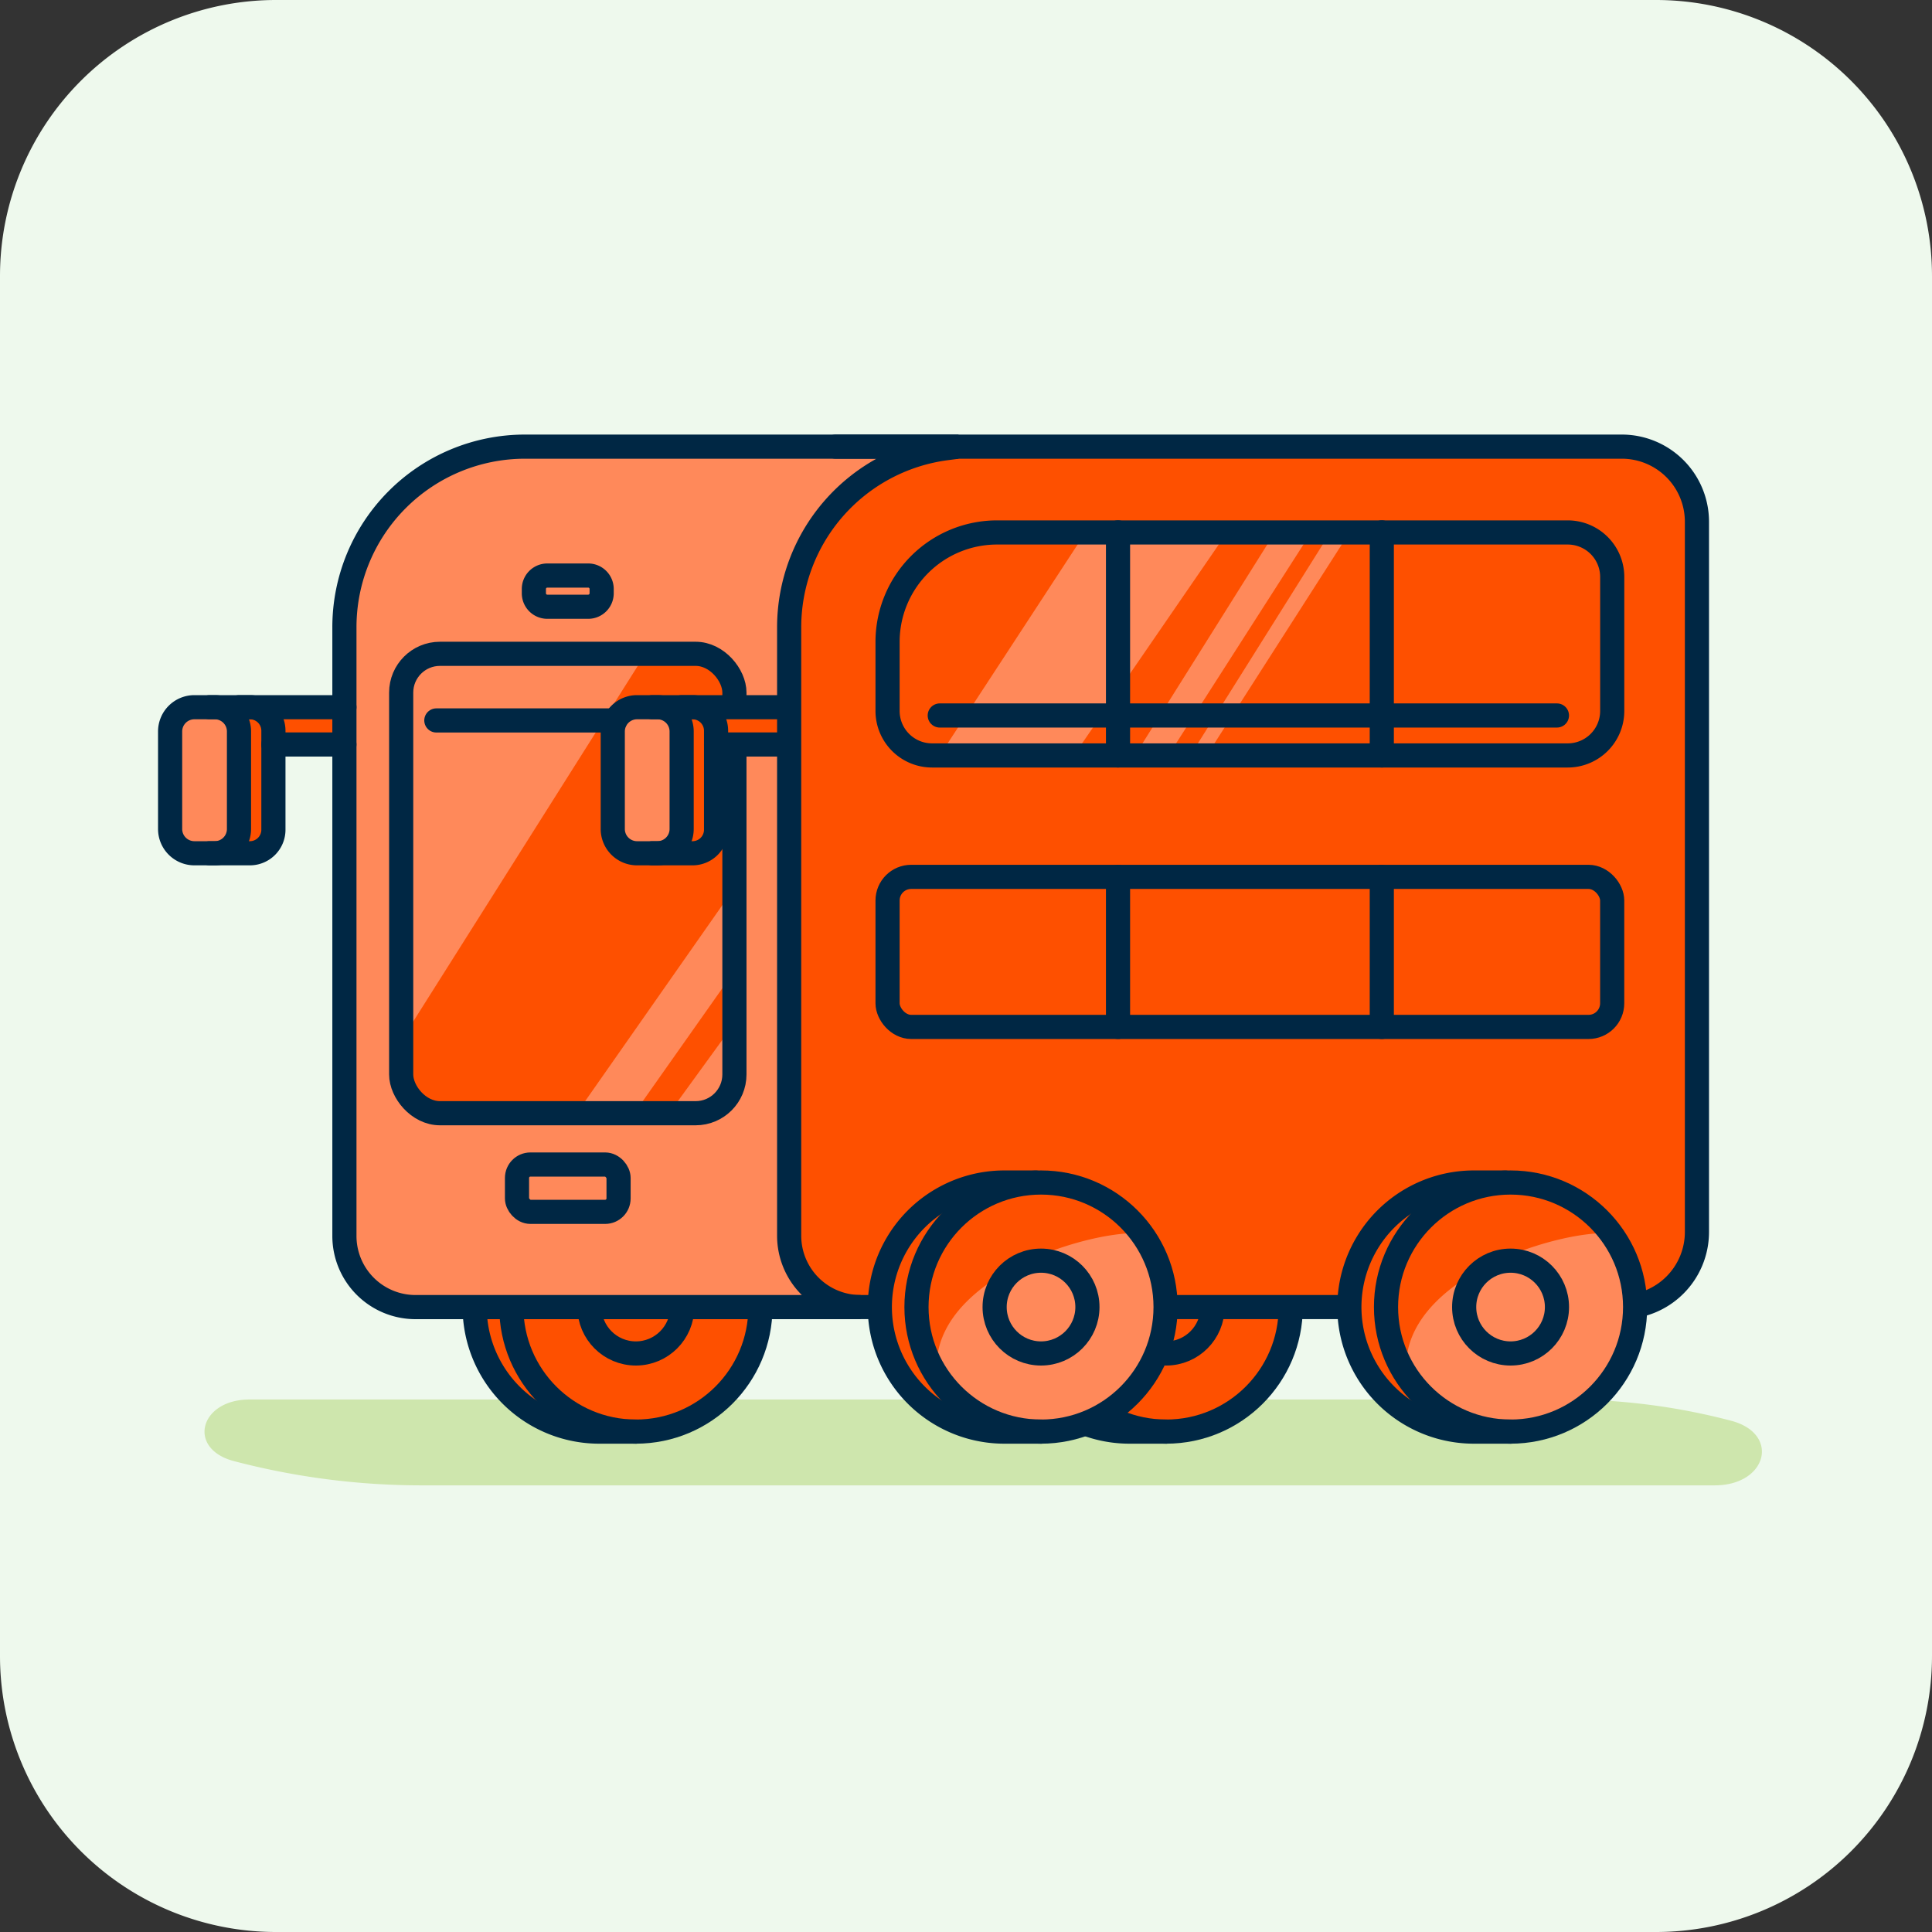 <svg id="Illustration_Transporte" xmlns="http://www.w3.org/2000/svg" xmlns:xlink="http://www.w3.org/1999/xlink" width="60" height="60" viewBox="0 0 60 60">
  <rect x="0" y="0" width="60" height="60" fill="#333333" stroke="none"/>
  <defs>
    <clipPath id="clip-path">
      <rect id="Rectángulo_3539" data-name="Rectángulo 3539" width="60" height="60" fill="none"/>
    </clipPath>
  </defs>
  <g id="Grupo_2575" data-name="Grupo 2575">
    <g id="Grupo_2544" data-name="Grupo 2544" clip-path="url(#clip-path)">
      <path id="Trazado_19083" data-name="Trazado 19083" d="M8.571,0H51.428A8.572,8.572,0,0,1,60,8.571V51.429A8.572,8.572,0,0,1,51.428,60H8.571A8.571,8.571,0,0,1,0,51.429V8.571A8.571,8.571,0,0,1,8.571,0" fill="#eef9ed"/>
      <path id="Trazado_19084" data-name="Trazado 19084" d="M53.251,46.129H13.131a22.949,22.949,0,0,1-5.873-.755C5.8,44.987,6.2,43.463,7.75,43.463H48.629a20.057,20.057,0,0,1,5.138.661c1.526.406,1.114,2.005-.516,2.005" fill="#cee6ad"/>
      <path id="Trazado_19085" data-name="Trazado 19085" d="M19.584,36.724h-.975a3.868,3.868,0,0,0,0,7.736h1.138" fill="#fe5000"/>
      <path id="Trazado_19086" data-name="Trazado 19086" d="M23.619,40.593A3.869,3.869,0,0,1,16.146,42a3.8,3.8,0,0,1-.272-1.406A3.872,3.872,0,0,1,23.4,39.3v.019a3.672,3.672,0,0,1,.223,1.27" fill="#fe5000"/>
      <path id="Trazado_19087" data-name="Trazado 19087" d="M19.584,36.724h-.975a3.868,3.868,0,0,0,0,7.736h1.138" fill="none" stroke="#002744" stroke-linecap="round" stroke-miterlimit="10" stroke-width="0.75"/>
      <path id="Trazado_19088" data-name="Trazado 19088" d="M22.659,38.282l0,.016c-1.6-.006-5.892,1.323-6.145,3.914a2.892,2.892,0,0,1-.547-1.089,3.511,3.511,0,0,1,2.774-4.093,3.7,3.7,0,0,1,3.914,1.252" fill="#fe5000"/>
      <circle id="Elipse_183" data-name="Elipse 183" cx="3.868" cy="3.868" r="3.868" transform="translate(15.88 36.724)" fill="none" stroke="#002744" stroke-linecap="round" stroke-miterlimit="10" stroke-width="0.75"/>
      <circle id="Elipse_184" data-name="Elipse 184" cx="1.441" cy="1.441" r="1.441" transform="translate(18.306 39.151)" fill="none" stroke="#002744" stroke-linecap="round" stroke-miterlimit="10" stroke-width="0.75"/>
      <path id="Trazado_19089" data-name="Trazado 19089" d="M36.053,36.724h-.975a3.868,3.868,0,1,0,0,7.736h1.138" fill="#fe5000"/>
      <path id="Trazado_19090" data-name="Trazado 19090" d="M40.088,40.593A3.869,3.869,0,0,1,32.615,42a3.8,3.8,0,0,1-.272-1.406A3.872,3.872,0,0,1,39.865,39.3v.019a3.672,3.672,0,0,1,.223,1.27" fill="#fe5000"/>
      <path id="Trazado_19091" data-name="Trazado 19091" d="M36.053,36.724h-.975a3.868,3.868,0,1,0,0,7.736h1.138" fill="none" stroke="#002744" stroke-linecap="round" stroke-miterlimit="10" stroke-width="0.75"/>
      <path id="Trazado_19092" data-name="Trazado 19092" d="M39.128,38.282l0,.016c-1.6-.006-5.892,1.323-6.145,3.914a2.892,2.892,0,0,1-.547-1.089,3.511,3.511,0,0,1,2.774-4.093,3.7,3.7,0,0,1,3.914,1.252" fill="#fe5000"/>
      <circle id="Elipse_185" data-name="Elipse 185" cx="3.868" cy="3.868" r="3.868" transform="translate(32.349 36.724)" fill="none" stroke="#002744" stroke-linecap="round" stroke-miterlimit="10" stroke-width="0.75"/>
      <circle id="Elipse_186" data-name="Elipse 186" cx="1.441" cy="1.441" r="1.441" transform="translate(34.775 39.151)" fill="none" stroke="#002744" stroke-linecap="round" stroke-miterlimit="10" stroke-width="0.75"/>
      <path id="Trazado_19093" data-name="Trazado 19093" d="M50.29,40.593H18.581V13.872H50.29A2.407,2.407,0,0,1,52.7,16.279V38.186a2.407,2.407,0,0,1-2.407,2.407" fill="#fe5000"/>
      <path id="Trazado_19094" data-name="Trazado 19094" d="M24.508,19.483v18.9a2.217,2.217,0,0,0,2.22,2.21H12.906a2.208,2.208,0,0,1-2.21-2.21v-18.9a5.607,5.607,0,0,1,5.6-5.612H29.393v.048a5.611,5.611,0,0,0-4.885,5.564" fill="#ff895a"/>
      <path id="Trazado_19095" data-name="Trazado 19095" d="M25.951,13.871H50.364A2.333,2.333,0,0,1,52.7,16.2V38.259a2.332,2.332,0,0,1-2.333,2.333H25.951" fill="none" stroke="#002744" stroke-linecap="round" stroke-miterlimit="10" stroke-width="0.75"/>
      <path id="Trazado_19096" data-name="Trazado 19096" d="M32.167,36.724h-.975a3.868,3.868,0,1,0,0,7.736H32.33" fill="#fe5000"/>
      <path id="Trazado_19097" data-name="Trazado 19097" d="M36.2,40.593A3.869,3.869,0,0,1,28.729,42a3.8,3.8,0,0,1-.272-1.406A3.872,3.872,0,0,1,35.979,39.3v.019a3.672,3.672,0,0,1,.223,1.27" fill="#ff895a"/>
      <path id="Trazado_19098" data-name="Trazado 19098" d="M32.167,36.724h-.975a3.868,3.868,0,1,0,0,7.736H32.33" fill="none" stroke="#002744" stroke-linecap="round" stroke-miterlimit="10" stroke-width="0.75"/>
      <path id="Trazado_19099" data-name="Trazado 19099" d="M35.242,38.282l0,.016c-1.6-.006-5.891,1.323-6.144,3.914a2.88,2.88,0,0,1-.548-1.089,3.512,3.512,0,0,1,2.774-4.093,3.7,3.7,0,0,1,3.915,1.252" fill="#fe5000"/>
      <circle id="Elipse_187" data-name="Elipse 187" cx="3.868" cy="3.868" r="3.868" transform="translate(28.462 36.724)" fill="none" stroke="#002744" stroke-linecap="round" stroke-miterlimit="10" stroke-width="0.75"/>
      <circle id="Elipse_188" data-name="Elipse 188" cx="1.441" cy="1.441" r="1.441" transform="translate(30.889 39.151)" fill="none" stroke="#002744" stroke-linecap="round" stroke-miterlimit="10" stroke-width="0.75"/>
      <path id="Trazado_19100" data-name="Trazado 19100" d="M46.749,36.724h-.975a3.868,3.868,0,1,0,0,7.736h1.138" fill="#fe5000"/>
      <path id="Trazado_19101" data-name="Trazado 19101" d="M50.784,40.593A3.869,3.869,0,0,1,43.311,42a3.8,3.8,0,0,1-.272-1.406A3.872,3.872,0,0,1,50.561,39.3v.019a3.672,3.672,0,0,1,.223,1.27" fill="#ff895a"/>
      <path id="Trazado_19102" data-name="Trazado 19102" d="M46.749,36.724h-.975a3.868,3.868,0,1,0,0,7.736h1.138" fill="none" stroke="#002744" stroke-linecap="round" stroke-miterlimit="10" stroke-width="0.75"/>
      <path id="Trazado_19103" data-name="Trazado 19103" d="M49.824,38.282l0,.016c-1.6-.006-5.892,1.323-6.145,3.914a2.892,2.892,0,0,1-.547-1.089A3.511,3.511,0,0,1,45.91,37.03a3.7,3.7,0,0,1,3.914,1.252" fill="#fe5000"/>
      <circle id="Elipse_189" data-name="Elipse 189" cx="3.868" cy="3.868" r="3.868" transform="translate(43.044 36.724)" fill="none" stroke="#002744" stroke-linecap="round" stroke-miterlimit="10" stroke-width="0.75"/>
      <circle id="Elipse_190" data-name="Elipse 190" cx="1.441" cy="1.441" r="1.441" transform="translate(45.471 39.151)" fill="none" stroke="#002744" stroke-linecap="round" stroke-miterlimit="10" stroke-width="0.75"/>
      <path id="Trazado_19104" data-name="Trazado 19104" d="M33.713,16.534l-4.528,6.927h4.162l4.762-6.927Z" fill="#ff895a"/>
      <path id="Trazado_19105" data-name="Trazado 19105" d="M39.593,16.534l-4.348,6.927h1.039l4.437-6.927Z" fill="#ff895a"/>
      <path id="Trazado_19106" data-name="Trazado 19106" d="M41.314,16.534l-4.348,6.927h.509l4.436-6.927Z" fill="#ff895a"/>
      <path id="Trazado_19107" data-name="Trazado 19107" d="M48.687,23.461H28.946a1.382,1.382,0,0,1-1.382-1.382V19.936a3.4,3.4,0,0,1,3.4-3.4H48.687a1.382,1.382,0,0,1,1.382,1.382v4.163A1.382,1.382,0,0,1,48.687,23.461Z" fill="none" stroke="#002744" stroke-linecap="round" stroke-miterlimit="10" stroke-width="0.75"/>
      <path id="Trazado_19108" data-name="Trazado 19108" d="M22.809,21.473v6.1l-4.9,7H13.62A1.167,1.167,0,0,1,12.457,33.4V32.319L20.047,20.3h1.589a1.171,1.171,0,0,1,1.173,1.173" fill="#fe5000"/>
      <path id="Trazado_19109" data-name="Trazado 19109" d="M22.809,30.158v1.619l-2.026,2.791H19.7Z" fill="#fe5000"/>
      <rect id="Rectángulo_3533" data-name="Rectángulo 3533" width="10.349" height="14.267" rx="1.204" transform="translate(12.459 20.305)" fill="none" stroke="#002744" stroke-linecap="round" stroke-miterlimit="10" stroke-width="0.75"/>
      <rect id="Rectángulo_3534" data-name="Rectángulo 3534" width="22.504" height="4.66" rx="0.734" transform="translate(27.564 27.232)" fill="none" stroke="#002744" stroke-linecap="round" stroke-miterlimit="10" stroke-width="0.75"/>
      <line id="Línea_6495" data-name="Línea 6495" y1="6.927" transform="translate(34.721 16.534)" fill="none" stroke="#002744" stroke-linecap="round" stroke-miterlimit="10" stroke-width="0.75"/>
      <line id="Línea_6496" data-name="Línea 6496" y1="6.927" transform="translate(42.913 16.534)" fill="none" stroke="#002744" stroke-linecap="round" stroke-miterlimit="10" stroke-width="0.75"/>
      <line id="Línea_6497" data-name="Línea 6497" y1="4.66" transform="translate(34.721 27.232)" fill="none" stroke="#002744" stroke-linecap="round" stroke-miterlimit="10" stroke-width="0.75"/>
      <line id="Línea_6498" data-name="Línea 6498" y1="4.66" transform="translate(42.913 27.232)" fill="none" stroke="#002744" stroke-linecap="round" stroke-miterlimit="10" stroke-width="0.75"/>
      <path id="Trazado_19110" data-name="Trazado 19110" d="M20.26,21.963h1.247a.731.731,0,0,1,.731.731v3.074a.731.731,0,0,1-.731.731H20.26" fill="#fe5000"/>
      <path id="Trazado_19111" data-name="Trazado 19111" d="M21.169,21.963h3.274v1.158h-2.2" fill="#fe5000"/>
      <path id="Trazado_19112" data-name="Trazado 19112" d="M20.415,26.5h-.632a.754.754,0,0,1-.753-.754V22.717a.753.753,0,0,1,.753-.754h.632a.754.754,0,0,1,.754.754v3.028a.755.755,0,0,1-.754.754" fill="#ff895a"/>
      <path id="Rectángulo_3535" data-name="Rectángulo 3535" d="M.754,0h.632a.753.753,0,0,1,.753.753V3.782a.754.754,0,0,1-.754.754H.754A.754.754,0,0,1,0,3.782V.754A.754.754,0,0,1,.754,0Z" transform="translate(19.03 21.963)" fill="none" stroke="#002744" stroke-linecap="round" stroke-miterlimit="10" stroke-width="0.75"/>
      <path id="Trazado_19113" data-name="Trazado 19113" d="M20.26,21.963h1.247a.731.731,0,0,1,.731.731v3.074a.731.731,0,0,1-.731.731H20.26" fill="none" stroke="#002744" stroke-linecap="round" stroke-miterlimit="10" stroke-width="0.75"/>
      <line id="Línea_6499" data-name="Línea 6499" x2="3.274" transform="translate(21.169 21.963)" fill="none" stroke="#002744" stroke-linecap="round" stroke-miterlimit="10" stroke-width="0.75"/>
      <line id="Línea_6500" data-name="Línea 6500" x2="2.204" transform="translate(22.238 23.121)" fill="none" stroke="#002744" stroke-linecap="round" stroke-miterlimit="10" stroke-width="0.75"/>
      <path id="Trazado_19114" data-name="Trazado 19114" d="M6.512,21.963H7.76a.731.731,0,0,1,.731.731v3.074a.731.731,0,0,1-.731.731H6.512" fill="#fe5000"/>
      <path id="Trazado_19115" data-name="Trazado 19115" d="M7.422,21.963H10.7v1.158h-2.2" fill="#fe5000"/>
      <path id="Trazado_19116" data-name="Trazado 19116" d="M6.668,26.5H6.036a.754.754,0,0,1-.753-.754V22.717a.753.753,0,0,1,.753-.754h.632a.754.754,0,0,1,.754.754v3.028a.755.755,0,0,1-.754.754" fill="#ff895a"/>
      <path id="Rectángulo_3536" data-name="Rectángulo 3536" d="M.754,0h.632a.753.753,0,0,1,.753.753V3.782a.754.754,0,0,1-.754.754H.754A.754.754,0,0,1,0,3.782V.754A.754.754,0,0,1,.754,0Z" transform="translate(5.283 21.963)" fill="none" stroke="#002744" stroke-linecap="round" stroke-miterlimit="10" stroke-width="0.75"/>
      <path id="Trazado_19117" data-name="Trazado 19117" d="M6.512,21.963H7.76a.731.731,0,0,1,.731.731v3.074a.731.731,0,0,1-.731.731H6.512" fill="none" stroke="#002744" stroke-linecap="round" stroke-miterlimit="10" stroke-width="0.75"/>
      <line id="Línea_6501" data-name="Línea 6501" x2="3.274" transform="translate(7.422 21.963)" fill="none" stroke="#002744" stroke-linecap="round" stroke-miterlimit="10" stroke-width="0.75"/>
      <line id="Línea_6502" data-name="Línea 6502" x2="2.204" transform="translate(8.491 23.121)" fill="none" stroke="#002744" stroke-linecap="round" stroke-miterlimit="10" stroke-width="0.75"/>
      <path id="Trazado_19118" data-name="Trazado 19118" d="M24.508,19.483v18.9a2.217,2.217,0,0,0,2.22,2.21H12.906a2.208,2.208,0,0,1-2.21-2.21v-18.9a5.607,5.607,0,0,1,5.6-5.612H29.393v.048A5.611,5.611,0,0,0,24.508,19.483Z" fill="none" stroke="#002744" stroke-linecap="round" stroke-miterlimit="10" stroke-width="0.75"/>
      <rect id="Rectángulo_3537" data-name="Rectángulo 3537" width="3.154" height="1.47" rx="0.417" transform="translate(16.056 36.165)" fill="none" stroke="#002744" stroke-linecap="round" stroke-miterlimit="10" stroke-width="0.75"/>
      <path id="Rectángulo_3538" data-name="Rectángulo 3538" d="M.417,0h1.27a.418.418,0,0,1,.418.418V.551a.418.418,0,0,1-.418.418H.417A.417.417,0,0,1,0,.552V.417A.417.417,0,0,1,.417,0Z" transform="translate(16.58 17.874)" fill="none" stroke="#002744" stroke-linecap="round" stroke-miterlimit="10" stroke-width="0.75"/>
      <line id="Línea_6503" data-name="Línea 6503" x2="5.555" transform="translate(13.551 22.374)" fill="none" stroke="#002744" stroke-linecap="round" stroke-miterlimit="10" stroke-width="0.75"/>
      <line id="Línea_6504" data-name="Línea 6504" x2="19.167" transform="translate(29.185 22.22)" fill="none" stroke="#002744" stroke-linecap="round" stroke-miterlimit="10" stroke-width="0.75"/>
    </g>
  </g>
</svg>
